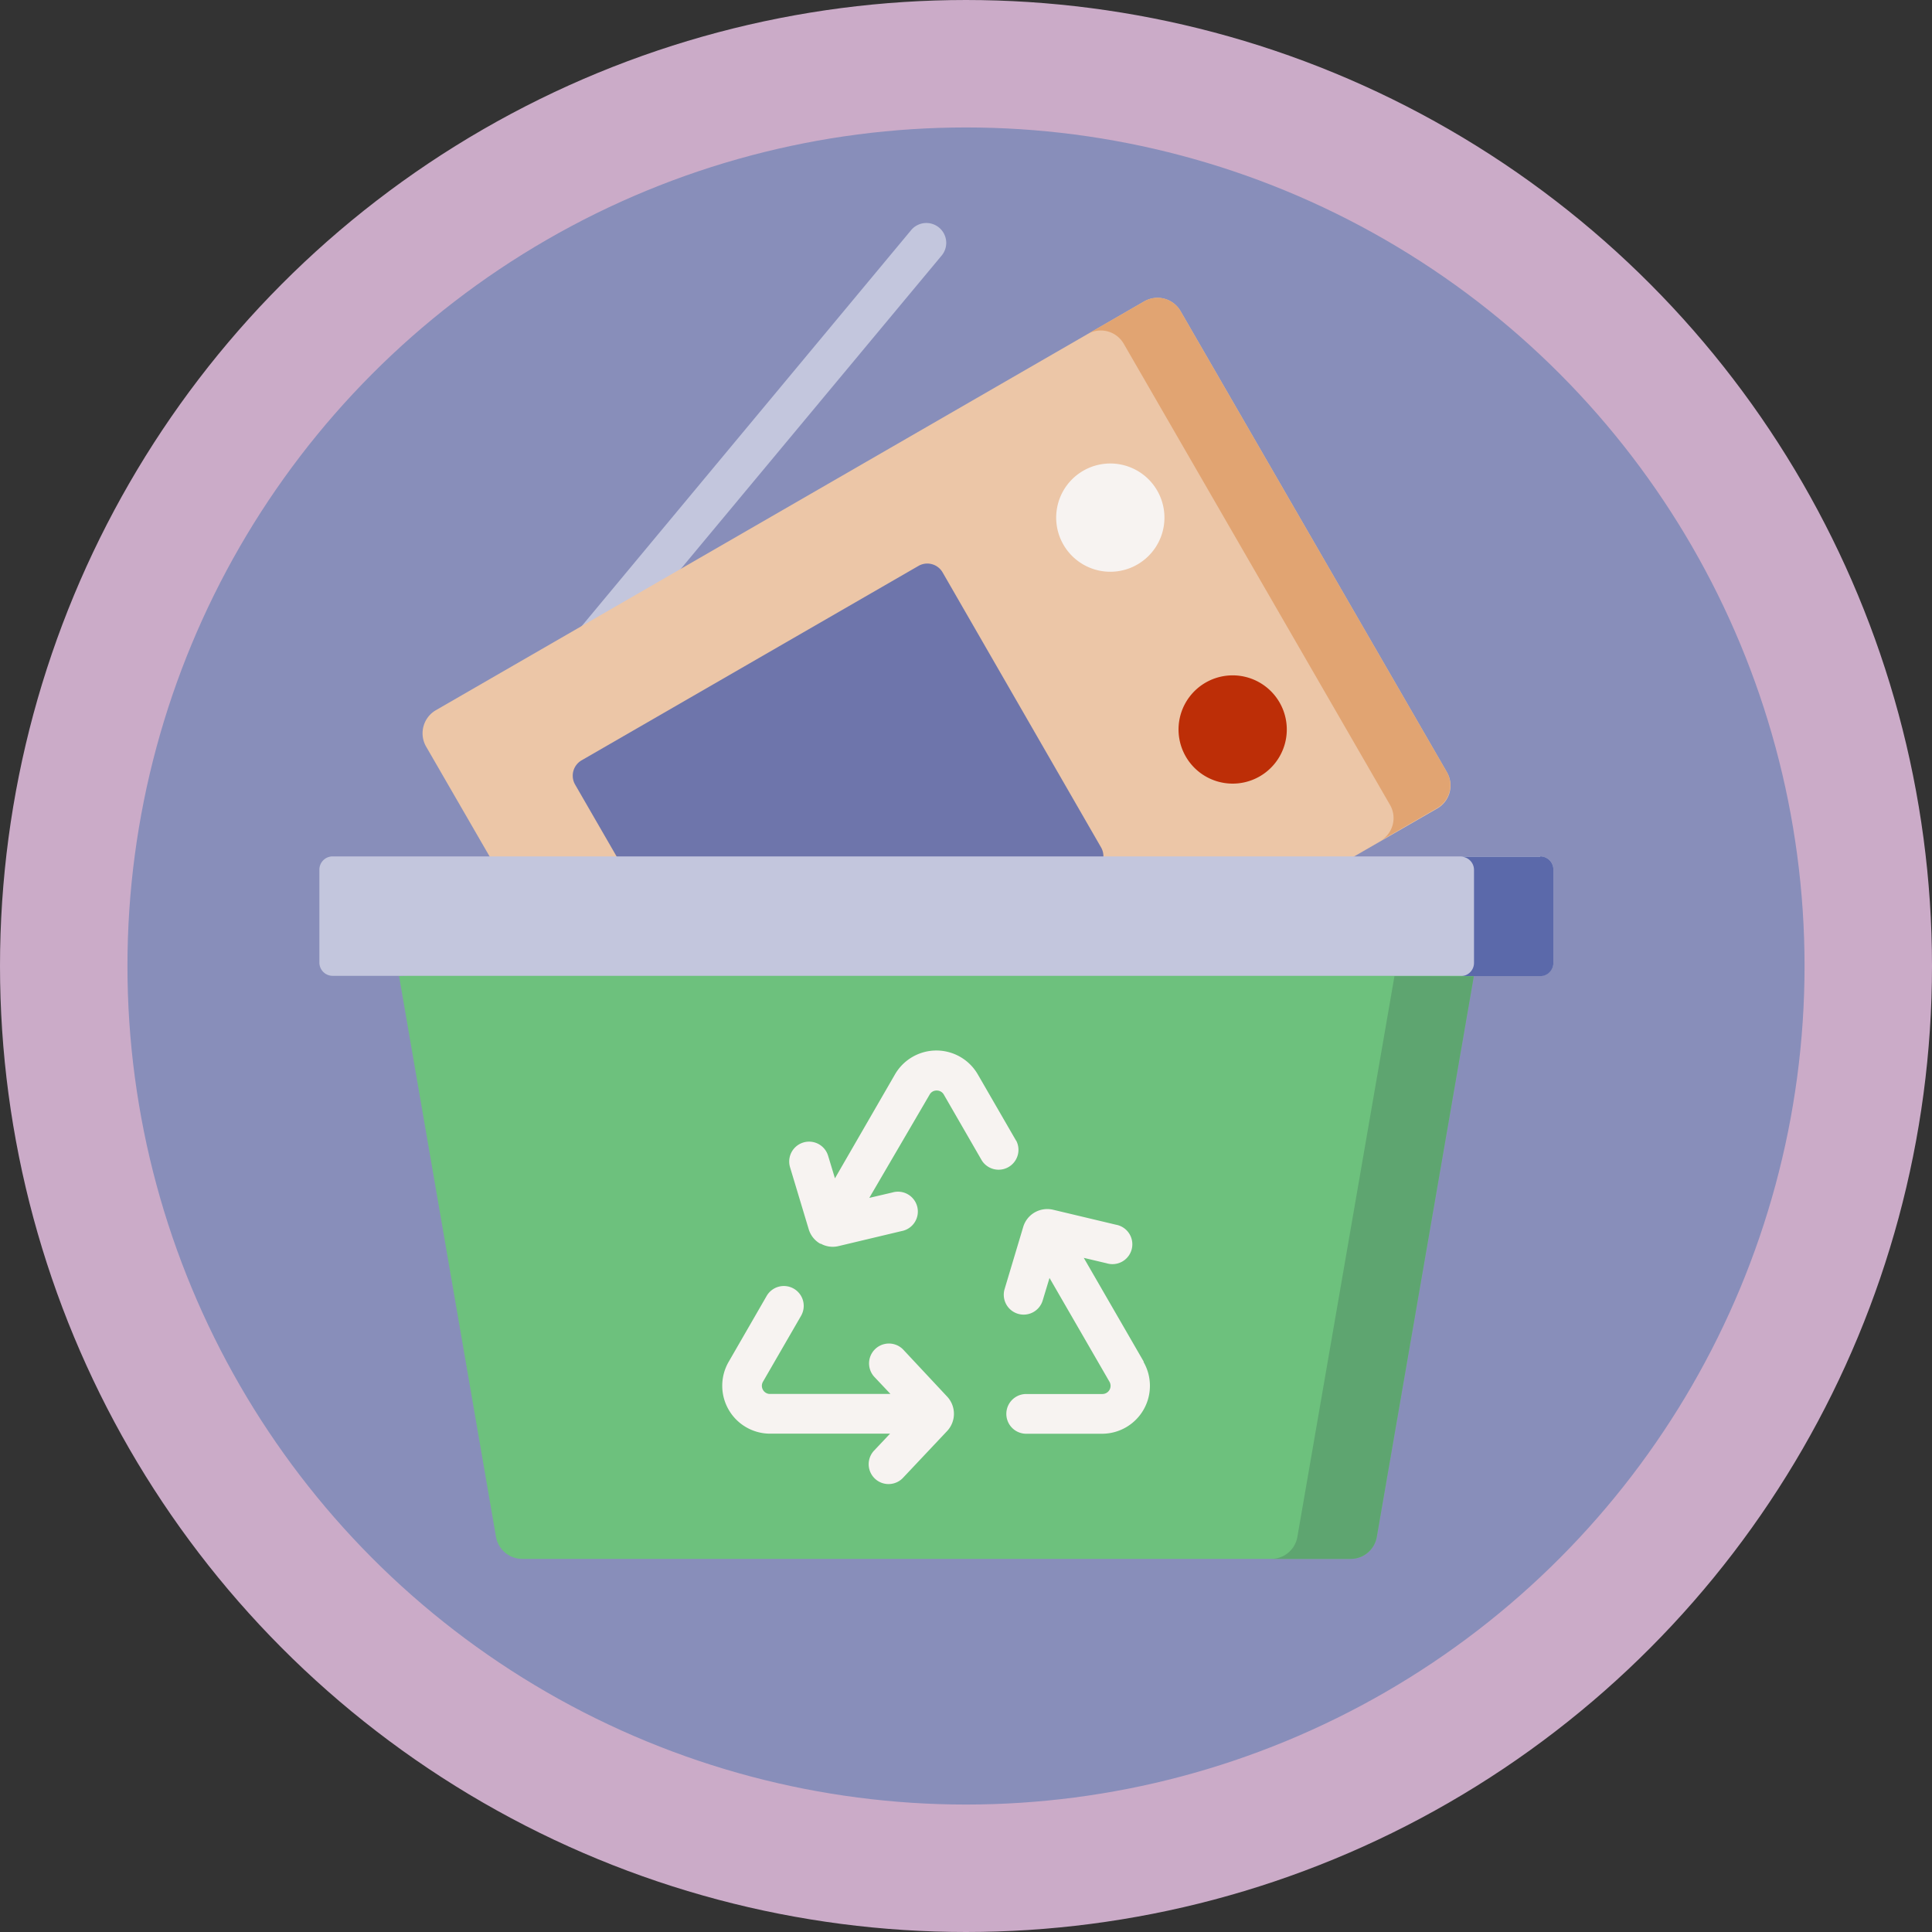 <svg xmlns="http://www.w3.org/2000/svg" viewBox="0 0 257.7 257.7"><rect x="0" y="0" width="257.7" height="257.7" fill="#333333" stroke="none"/><defs><style>.cls-1{fill:#888eba;stroke:#cbabc8;stroke-miterlimit:8;stroke-width:17px;}.cls-2{fill:#c3c6dd;}.cls-3{fill:#ecc6a7;}.cls-4{fill:#e1a472;}.cls-5{fill:#bd2e07;}.cls-6{fill:#f7f3f1;}.cls-7{fill:#6e75ab;}.cls-8{fill:#6dc17d;}.cls-9{fill:#5ea570;}.cls-10{fill:#5b69aa;}</style></defs><g id="Слой_2" data-name="Слой 2"><g id="Слой_1-2" data-name="Слой 1"><circle class="cls-1" cx="128.85" cy="128.85" r="120.35"/><path class="cls-2" d="M72.23,96.7a2.64,2.64,0,0,1-2-4.34l51.24-61.59a2.65,2.65,0,1,1,4.07,3.39L74.27,95.75a2.64,2.64,0,0,1-2,1Z"/><path class="cls-3" d="M92.33,161,56.84,99.59a3.56,3.56,0,0,1,1.3-4.86L152.62,40.2a3.55,3.55,0,0,1,4.85,1.3L193,103a3.54,3.54,0,0,1-1.3,4.85L97.19,162.34a3.55,3.55,0,0,1-4.86-1.3Z"/><path class="cls-4" d="M193,103,157.47,41.5a3.55,3.55,0,0,0-4.85-1.3l-7.53,4.34a3.53,3.53,0,0,1,4.81,1.33l35.49,61.46a3.51,3.51,0,0,1-1.25,4.82l7.52-4.34A3.54,3.54,0,0,0,193,103Z"/><path class="cls-5" d="M160.81,91.05a7.22,7.22,0,1,0,9.86,2.64,7.22,7.22,0,0,0-9.86-2.64Z"/><path class="cls-6" d="M144.49,62.79a7.22,7.22,0,1,0,9.86,2.64A7.22,7.22,0,0,0,144.49,62.79Z"/><path class="cls-7" d="M76.71,104.65l21.17,36.66a2.37,2.37,0,0,0,3.23.87L146,116.24a2.35,2.35,0,0,0,.86-3.22L125.73,76.35a2.36,2.36,0,0,0-3.23-.86L77.57,101.42A2.37,2.37,0,0,0,76.71,104.65Z"/><path class="cls-8" d="M66.16,205,53.23,130.2l72.24-7.06,71.11,7.06L183.64,205a3.53,3.53,0,0,1-3.47,2.93H69.64A3.55,3.55,0,0,1,66.16,205Z"/><path class="cls-9" d="M186,130.2,173.05,205a3.53,3.53,0,0,1-3.48,2.93h10.6a3.53,3.53,0,0,0,3.47-2.93l12.94-74.77Z"/><path class="cls-6" d="M135.51,152.11l-5.08-8.79a6.38,6.38,0,0,0-11.06,0l-8,13.85-.91-3a2.65,2.65,0,0,0-5.08,1.52l2.49,8.27a3.31,3.31,0,0,0,1.53,1.93h0l.08,0a3.29,3.29,0,0,0,2.37.32l8.4-2a2.65,2.65,0,1,0-1.22-5.15l-3.08.72L124,146a1.05,1.05,0,0,1,.94-.54,1.07,1.07,0,0,1,.95.54l5.07,8.79a2.65,2.65,0,0,0,4.59-2.64Z"/><path class="cls-6" d="M120.46,180a2.65,2.65,0,0,0-3.86,3.63l2.17,2.3h-16a1.07,1.07,0,0,1-1-.54,1.08,1.08,0,0,1,0-1.09l5.08-8.79a2.65,2.65,0,0,0-4.59-2.65l-5.07,8.79a6.39,6.39,0,0,0,5.53,9.58h16l-2.17,2.3a2.65,2.65,0,0,0,3.86,3.63l5.92-6.28a3.36,3.36,0,0,0,0-4.6Z"/><path class="cls-6" d="M152.56,181.63l-8-13.85,3.08.73a2.65,2.65,0,1,0,1.22-5.15l-8.4-2a3.37,3.37,0,0,0-2.45.36,3.33,3.33,0,0,0-1.53,1.94L134,171.94a2.65,2.65,0,0,0,5.08,1.52l.91-3,8,13.85a1.09,1.09,0,0,1-.94,1.63H136.88a2.65,2.65,0,0,0,0,5.3H147a6.39,6.39,0,0,0,5.53-9.58Z"/><path class="cls-2" d="M42.6,116v12.39a1.77,1.77,0,0,0,1.77,1.77H205.44a1.76,1.76,0,0,0,1.76-1.77V116a1.76,1.76,0,0,0-1.76-1.77H44.37A1.77,1.77,0,0,0,42.6,116Z"/><path class="cls-10" d="M205.44,114.27H194.85a1.76,1.76,0,0,1,1.76,1.77v12.39a1.76,1.76,0,0,1-1.76,1.77h10.59a1.76,1.76,0,0,0,1.76-1.77V116a1.76,1.76,0,0,0-1.76-1.77Z"/></g></g></svg>